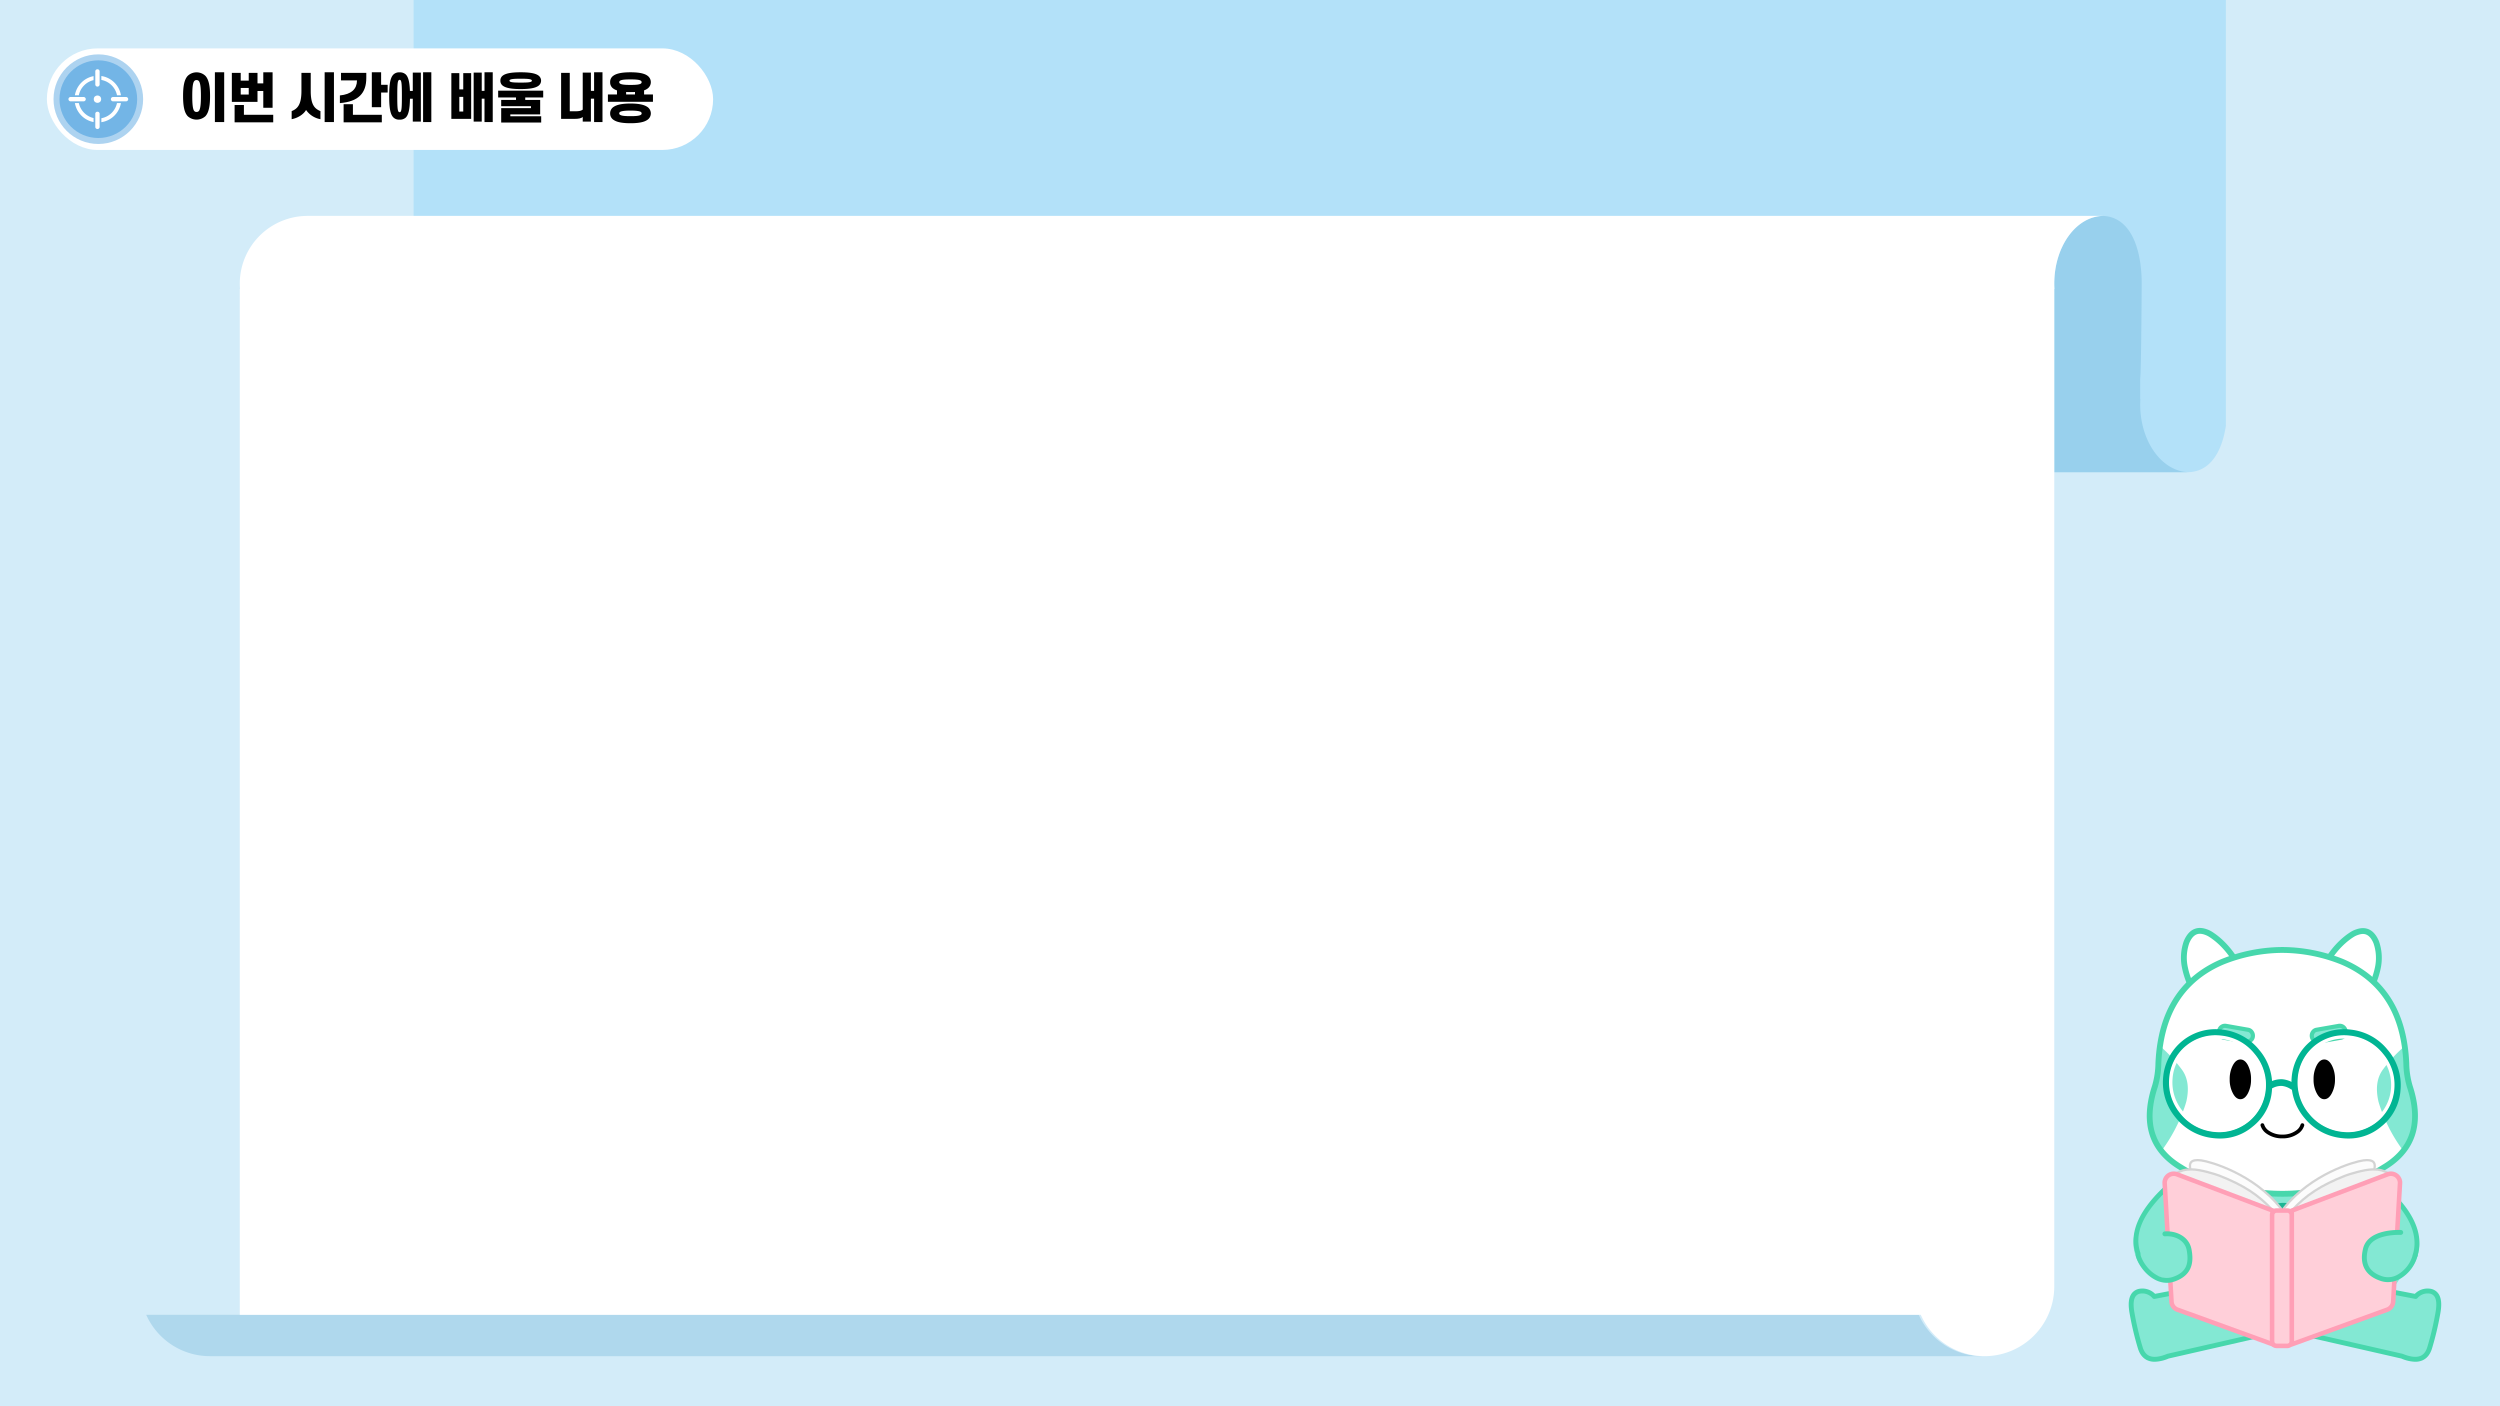 <svg xmlns="http://www.w3.org/2000/svg" viewBox="0 0 1600 900"><defs><style>.cls-1{fill:#d3ecf9;}.cls-2{fill:#6cc7f5;}.cls-3{fill:#b3e1f9;}.cls-4{fill:#98d0ed;}.cls-5{fill:#afd8ed;}.cls-6{fill:#fff;}.cls-7{fill:#add3f0;}.cls-8{fill:#73b5e6;}.cls-9{fill:#83e8d3;}.cls-10{fill:#1cb594;}.cls-11{fill:#47d7ac;}.cls-12{fill:#01b593;}.cls-13{fill:#f29100;}.cls-14{fill:#fcfcfc;}.cls-15{fill:#d3d3d3;}.cls-16{fill:#f2f2f2;}.cls-17{fill:#ffcfd9;}.cls-18{fill:#ff9fb6;}</style></defs><g id="bg"><rect class="cls-1" width="1600" height="900"/></g><g id="Layer_1" data-name="Layer 1"><polygon class="cls-2" points="384.802 664.319 384.802 664.319 384.802 664.319 384.802 664.319"/><polygon class="cls-2" points="362.628 691.754 362.628 691.754 362.628 691.754 362.628 691.754"/><path class="cls-3" d="M264.707,0V302.207h1135.86a1.77,1.77,0,0,0,.23-.01c13.61-.5,21.23-12.8,23.76-29.71V0Z"/><path class="cls-4" d="M1369.723,258.815c0-1.149.042-2.283.106-3.41h-.106v-13.2c.626-3.405.961-56.968.961-60.64a92.7,92.7,0,0,0-.961-13.652c-2.529-16.91-10.144-29.206-23.755-29.711l-.236-.009c-17.176.467-31,19.7-31,43.372,0,1.149.042,2.283.106,3.41h-.106v117.23h86.621C1383.885,302.208,1369.723,282.781,1369.723,258.815Z"/><path class="cls-5" d="M1228.011,841.46H93.57a44.648,44.648,0,0,0,40.787,26.489H1268.8A44.648,44.648,0,0,1,1228.011,841.46Z"/><path class="cls-6" d="M1346.368,138.174H196.852a43.393,43.393,0,0,0-43.393,43.394c0,1.149.058,2.283.146,3.41h-.146V841.46H1229.29a44.653,44.653,0,0,0,85.445-18.213V184.978h.106c-.064-1.127-.106-2.261-.106-3.41C1314.735,157.6,1328.9,138.174,1346.368,138.174Z"/><rect class="cls-6" x="30" y="30.969" width="426.39" height="65" rx="32.5"/><path d="M117.168,61.427c0-6.289.782-10.539,2.992-12.885a8.219,8.219,0,0,1,11.287,0c2.176,2.346,2.991,6.6,2.991,12.885,0,6.357-.815,10.607-2.991,12.953a8.406,8.406,0,0,1-11.287,0C117.95,72.034,117.168,67.784,117.168,61.427Zm11.423,0c0-5.338-.374-8.261-1.258-9.485a1.982,1.982,0,0,0-1.53-.714,1.886,1.886,0,0,0-1.53.714c-.884,1.224-1.224,4.147-1.224,9.485,0,5.406.34,8.363,1.224,9.553a1.857,1.857,0,0,0,1.53.68,1.948,1.948,0,0,0,1.53-.68C128.217,69.79,128.591,66.833,128.591,61.427Zm8.941-15.162h5.949V78.119h-5.949Z"/><path d="M154.057,46.639V51.6h5.133V46.639H164.8V53.37h3.706v-7.1h5.95V68.974h-5.95V58.231H164.8V65.2h-16.42V46.639Zm20.806,26.823v4.827H150.147V67.207H156.1v6.255ZM154.057,60.509h5.133V56.293h-5.133Z"/><path d="M195.876,70.368c-1.563,2.822-5.269,5.168-9.212,5.915V71.116c3.705-1.5,6.254-4.046,6.254-12.919V46.639h5.95V58.2c0,8.873,2.482,11.355,6.221,12.919v5.167A14.2,14.2,0,0,1,195.876,70.368Zm11.9-24.1h5.949V78.119h-5.949Z"/><path d="M228.482,51.466H218.249V46.639h16.182V49.9c0,9.723-5.031,15.162-16.9,16.08V61.087C224.81,60.339,228.414,57.109,228.482,51.466ZM219.915,66.7h5.949v6.766h18.494v4.827H219.915Zm18.051-20.431h5.951v8.023H248.1v4.929h-4.181V68.6h-5.951Z"/><path d="M249.086,61.427c0-7.717.714-11.8,2.754-13.769a5.261,5.261,0,0,1,3.91-1.36,5.506,5.506,0,0,1,3.943,1.36c1.666,1.666,2.448,4.862,2.652,10.539h1.835V46.468h5.168V77.813H264.18V63.2h-1.8c-.135,6.629-.883,10.233-2.685,12.034a5.341,5.341,0,0,1-3.943,1.327,5.111,5.111,0,0,1-3.91-1.327C249.8,73.292,249.086,69.212,249.086,61.427Zm8.125,0c0-6.391-.135-9.043-.748-9.927a.828.828,0,0,0-1.427,0c-.647.884-.783,3.536-.783,9.927,0,6.426.136,9.077.783,9.995a.868.868,0,0,0,1.427,0C257.076,70.5,257.211,67.853,257.211,61.427Zm18.834-15.162V78.119h-5.269V46.265Z"/><path d="M293.965,46.809v10.4h2.516v-10.4h5.065V76.08h-12.68V46.809Zm0,24.579h2.516V62.005h-2.516Zm21.384-25.123V78.119H310.08V63.127h-1.768V77.813h-5.168V46.468h5.168V58.163h1.768v-11.9Z"/><path d="M347.649,62.379H336.158v1.564h9.552v9.281h-19.1v1.19h19.752v4.011h-25.6V69.212H339.83V67.988H320.757V63.943h9.486V62.379H318.819V58.027h28.83Zm-27.4-10.743a3.862,3.862,0,0,1,1.563-3.264c2.04-1.53,5.882-2.107,11.457-2.107,5.507,0,9.383.577,11.389,2.107a4.046,4.046,0,0,1,0,6.494c-2.006,1.53-5.882,2.141-11.389,2.141-5.575,0-9.417-.611-11.457-2.141A3.842,3.842,0,0,1,320.248,51.636Zm20.159,0a.665.665,0,0,0-.407-.612c-.817-.51-2.993-.646-6.732-.646-3.773,0-5.949.136-6.8.646a.728.728,0,0,0-.407.612.823.823,0,0,0,.407.612c.851.51,3.027.612,6.8.612,3.739,0,5.915-.1,6.732-.612A.738.738,0,0,0,340.407,51.636Z"/><path d="M367.574,76.08h-8.465V46.639h5.542V71.218h3.671c2.141,0,3.6-.238,4.624-1.054v-23.7h5.235V58.163h2.04v-11.9h5.371V78.119h-5.371V63.127h-2.04V77.813h-5.235V74.89C371.892,75.773,370.226,76.08,367.574,76.08Z"/><path d="M390.491,52.588a4.731,4.731,0,0,1,2.006-4.08c2.209-1.632,5.983-2.243,11.014-2.243,4.963,0,8.8.611,10.947,2.243a5.049,5.049,0,0,1,0,8.159,7.689,7.689,0,0,1-2.244,1.156v2.652h5.677v4.658H389.063V60.475h5.812V57.857a8.615,8.615,0,0,1-2.378-1.19A4.728,4.728,0,0,1,390.491,52.588Zm0,19.99a4.822,4.822,0,0,1,2.413-4.284c2.21-1.428,5.882-2.04,10.607-2.04,4.692,0,8.364.612,10.573,2.04a4.972,4.972,0,0,1,0,8.567c-2.209,1.462-5.881,2.006-10.573,2.006-4.725,0-8.4-.544-10.607-2.006A4.822,4.822,0,0,1,390.491,72.578Zm20.159-19.99a1.162,1.162,0,0,0-.51-.918c-.952-.68-3.161-.85-6.629-.85-3.5,0-5.712.17-6.663.85a1.047,1.047,0,0,0,0,1.836c.951.646,3.161.849,6.663.849,3.468,0,5.677-.2,6.629-.849A1.162,1.162,0,0,0,410.65,52.588ZM396.3,72.578a1.084,1.084,0,0,0,.612.952c.986.612,3.093.816,6.6.816,3.468,0,5.575-.2,6.562-.816a1.05,1.05,0,0,0,.577-.952,1.183,1.183,0,0,0-.577-.986c-.987-.544-3.094-.816-6.562-.816-3.5,0-5.609.272-6.6.816A1.223,1.223,0,0,0,396.3,72.578Zm10.1-13.7c-.918.034-1.87.068-2.89.068-.986,0-1.9-.034-2.788-.068v1.6H406.4Z"/><circle class="cls-7" cx="62.93" cy="63.469" r="28.676"/><circle class="cls-8" cx="62.93" cy="63.469" r="24.853"/><path class="cls-6" d="M74.886,60.975h2.526A14.963,14.963,0,0,0,64.867,48.653v2.515A12.484,12.484,0,0,1,74.886,60.975Zm-26.961,0h2.529a12.489,12.489,0,0,1,9.425-9.687V48.724A14.988,14.988,0,0,0,47.925,60.975Zm2.545,4.987H47.936a15,15,0,0,0,11.943,12.16V75.556A12.487,12.487,0,0,1,50.47,65.962Zm14.4,9.714V78.2A14.968,14.968,0,0,0,77.4,65.962H74.871A12.484,12.484,0,0,1,64.867,75.676Z"/><path class="cls-6" d="M62.373,44.352A1.322,1.322,0,0,0,60.989,45.6v8.59a1.393,1.393,0,0,0,2.77,0V45.6A1.322,1.322,0,0,0,62.373,44.352Z"/><path class="cls-6" d="M62.373,71.5a1.322,1.322,0,0,0-1.384,1.247v8.59a1.393,1.393,0,0,0,2.77,0V72.75A1.322,1.322,0,0,0,62.373,71.5Z"/><path class="cls-6" d="M80.8,62.083H72.212a1.394,1.394,0,0,0,0,2.772H80.8a1.394,1.394,0,0,0,0-2.772Z"/><path class="cls-6" d="M53.649,62.083H45.06a1.394,1.394,0,0,0,0,2.772h8.589a1.394,1.394,0,0,0,0-2.772Z"/><circle class="cls-6" cx="62.375" cy="63.469" r="2.361"/><path class="cls-9" d="M1379.953,816.667c12.867,1.917,25.033-8.978,25.033-8.978l9.586-55.024-5.531-1.414s-9.257-6.279-26.3,12.713c-4.761,5.3-17.653,18.438-17.37,31.923C1365.642,808.956,1375.019,815.932,1379.953,816.667Z"/><path class="cls-9" d="M1457,735.277s-16.645,17.726-20.977,28.907-18.617,43.781-3.191,59.732,28.349,23.863,50.509,23.863,56.309-20.02,57.47-44.673-30.77-64.047-30.77-64.047Z"/><path class="cls-10" d="M1481.682,790.089a21.123,21.123,0,0,0-1.642-7.87,18.6,18.6,0,0,0-4.381-6.5,20.159,20.159,0,0,0-32.921,6.706,20.378,20.378,0,0,0-1.576,7.941v1.164l11.021-.069V790.3a9.313,9.313,0,0,1,2.669-6.639,9.254,9.254,0,0,1,13.073-.067,8.787,8.787,0,0,1,2.806,6.639v1.094h10.951v-1.233"/><path class="cls-6" d="M1414.545,597.8a15.82,15.82,0,0,0-2.945-1.391q-8.253-2.837-12.2,6.474a29.931,29.931,0,0,0-1.016,16.482,51.969,51.969,0,0,0,7.063,17.338,55.765,55.765,0,0,0,30.288-12.787q-8.455-18.145-21.19-26.116"/><path class="cls-11" d="M1405.447,638.58a1.869,1.869,0,0,1-1.589-.882,54.125,54.125,0,0,1-7.311-17.934,32,32,0,0,1,1.094-17.517c3.862-9.12,10.054-9.147,14.573-7.577a16.475,16.475,0,0,1,3.284,1.52c8.8,5.511,16.17,14.565,21.934,26.935a1.871,1.871,0,0,1-.488,2.223,57.857,57.857,0,0,1-31.282,13.22l-.215.012m2.5-40.961c-2.362,0-4.83,1.3-6.821,6a28.253,28.253,0,0,0-.907,15.408,49.892,49.892,0,0,0,6.2,15.675,54.1,54.1,0,0,0,27-11.3c-5.353-11.033-12.031-19.107-19.864-24.011a12.937,12.937,0,0,0-2.526-1.17A9.5,9.5,0,0,0,1407.947,597.619Z"/><path class="cls-6" d="M1521.786,619.529a30.314,30.314,0,0,0-1.019-16.535q-3.957-9.31-12.2-6.421a14.056,14.056,0,0,0-2.943,1.337q-12.736,7.973-21.192,26.114a55.784,55.784,0,0,0,30.288,12.791,52.132,52.132,0,0,0,7.065-17.286"/><path class="cls-11" d="M1514.723,638.687l-.217-.012a57.864,57.864,0,0,1-31.282-13.22,1.871,1.871,0,0,1-.489-2.222c5.765-12.369,13.133-21.425,21.9-26.912a16.1,16.1,0,0,1,3.386-1.539c4.445-1.559,10.633-1.552,14.475,7.479a32.363,32.363,0,0,1,1.129,17.636,54.176,54.176,0,0,1-7.31,17.906,1.872,1.872,0,0,1-1.588.884m-27.971-15.181a54.1,54.1,0,0,0,27,11.3,49.852,49.852,0,0,0,6.2-15.645,28.617,28.617,0,0,0-.941-15.531c-2.864-6.723-6.755-6.366-9.82-5.291a12.456,12.456,0,0,0-2.614,1.187C1498.782,604.4,1492.106,612.475,1486.752,623.506Z"/><path class="cls-6" d="M1531.952,645.8q-10.158-20.544-32.856-30.236a103.871,103.871,0,0,0-37.567-7.6h-1.659a103.862,103.862,0,0,0-37.566,7.6q-24.778,10.581-34.624,34.089-5.558,13.351-6.314,30.877a54.691,54.691,0,0,1-2.194,14.664q-10.489,31.893,11.666,48.643a50.06,50.06,0,0,0,4.869,3.264l.214.159q2.165,1.357,4.389,2.57a107.3,107.3,0,0,0,39.171,12.576q1.446.161,2.945.32a129.515,129.515,0,0,0,17.444,1.286h1.659a129.554,129.554,0,0,0,17.445-1.286q1.5-.159,2.943-.32a113.59,113.59,0,0,0,17.338-3.532,103.875,103.875,0,0,0,21.834-9.044q2.355-1.285,4.6-2.729a49.835,49.835,0,0,0,4.87-3.264q22.155-16.749,11.666-48.643a54.731,54.731,0,0,1-2.194-14.664q-.869-20.109-8.081-34.73"/><path class="cls-9" d="M1539.765,734.255q10.222-15.318,2.462-39.057a54.651,54.651,0,0,1-2.194-14.664c-.117-2.664-.34-5.237-.625-7.756.243-.22.465-.443.711-.662a1.338,1.338,0,0,0-1.777-2,91.288,91.288,0,0,0-13.127,14.212c-3.946,5.2-4.96,12.122-3.006,20.646.362,1.307.768,2.6,1.2,3.816a103,103,0,0,0,14.475,27.436,1.337,1.337,0,1,0,2.162-1.572C1539.948,734.522,1539.86,734.388,1539.765,734.255Z"/><path class="cls-9" d="M1396.253,684.349a91.879,91.879,0,0,0-13.195-14.284,1.337,1.337,0,1,0-1.779,2c.247.221.469.444.713.665-.286,2.526-.508,5.114-.626,7.808a54.691,54.691,0,0,1-2.194,14.664q-7.83,23.751,2.512,39.113c-.1.132-.182.265-.278.4a1.337,1.337,0,1,0,2.166,1.569,103.769,103.769,0,0,0,14.467-27.471c.436-1.236.842-2.525,1.22-3.893C1401.2,696.45,1400.183,689.524,1396.253,684.349Z"/><path class="cls-11" d="M1459.87,765.888a131.889,131.889,0,0,1-17.709-1.3c-.937-.1-1.921-.206-2.886-.315a109.7,109.7,0,0,1-39.876-12.8c-1.5-.819-3-1.706-4.455-2.624l-.25-.168a52.422,52.422,0,0,1-4.991-3.349c-15.4-11.643-19.546-28.7-12.315-50.7a53.146,53.146,0,0,0,2.106-14.144c.511-11.879,2.693-22.485,6.486-31.551,6.709-16.063,18.683-27.869,35.589-35.087a106.217,106.217,0,0,1,38.284-7.749h1.676a106.211,106.211,0,0,1,38.256,7.729c15.529,6.631,26.9,17.1,33.847,31.148,4.9,9.934,7.686,21.871,8.272,35.479a53.165,53.165,0,0,0,2.113,14.191c7.226,21.974,3.083,39.041-12.325,50.69a53.244,53.244,0,0,1-5.046,3.383c-1.475.949-3.062,1.89-4.659,2.761a106.262,106.262,0,0,1-22.214,9.2,115.765,115.765,0,0,1-17.624,3.59c-.99.111-1.973.217-2.976.326a131.559,131.559,0,0,1-17.633,1.294h-1.67m0-156.044a102.4,102.4,0,0,0-36.877,7.467c-15.931,6.8-27.237,17.934-33.558,33.068-3.62,8.657-5.7,18.829-6.2,30.236a56.7,56.7,0,0,1-2.274,15.134l-.011.035c-6.776,20.6-3.173,35.834,11.016,46.562a48.986,48.986,0,0,0,4.695,3.148c.16.1.256.166.35.231,1.32.834,2.752,1.679,4.194,2.465a105.953,105.953,0,0,0,38.508,12.361c.936.1,1.914.211,2.909.318a128.4,128.4,0,0,0,17.26,1.272h1.646a128.136,128.136,0,0,0,17.183-1.263c1.06-.116,2.038-.223,3-.331a112,112,0,0,0,17.029-3.469,102.53,102.53,0,0,0,21.44-8.881c1.533-.836,3.043-1.732,4.5-2.668a49.425,49.425,0,0,0,4.747-3.177c14.194-10.734,17.8-25.964,11.022-46.568a56.758,56.758,0,0,1-2.287-15.2c-.565-13.052-3.219-24.484-7.888-33.949-6.537-13.219-17.274-23.09-31.912-29.341a102.363,102.363,0,0,0-36.848-7.448Zm-80.7,85.354h0Z"/><path d="M1438.678,699.692a18.668,18.668,0,0,0,1.981-8.937,19.006,19.006,0,0,0-1.981-8.991q-1.979-3.689-4.816-3.691t-4.815,3.691a18.6,18.6,0,0,0-2.035,8.991,18.271,18.271,0,0,0,2.035,8.937q1.978,3.8,4.815,3.8t4.816-3.8"/><path class="cls-9" d="M1437.341,666.622l.107.053a4,4,0,0,0,4.334-3.158,3.878,3.878,0,0,0-.642-2.889,3.494,3.494,0,0,0-2.249-1.554l-14.341-2.514a3.705,3.705,0,0,0-2.727.642,3.875,3.875,0,0,0-1.554,2.515,3.619,3.619,0,0,0,.59,2.783,3.746,3.746,0,0,0,2.033,1.552l.267.054,14.182,2.516"/><path class="cls-11" d="M1438.053,668.067a4.882,4.882,0,0,1-.839-.075l-.291-.088-13.907-2.465a1.908,1.908,0,0,1-.591-.131,5.092,5.092,0,0,1-2.672-2.054,4.919,4.919,0,0,1-.8-3.763,5.173,5.173,0,0,1,2.068-3.358,5.052,5.052,0,0,1,3.721-.9l14.383,2.521a4.831,4.831,0,0,1,3.137,2.14,5.189,5.189,0,0,1,.838,3.856,4.694,4.694,0,0,1-2.1,3.266,4.775,4.775,0,0,1-2.95,1.048m-.715-.108h0Zm0,0h0Zm-.839-.345v0Zm1.377-2.231a2.071,2.071,0,0,0,1.529-.5l.12-.088a2.013,2.013,0,0,0,.942-1.494,2.549,2.549,0,0,0-.441-1.937,2.158,2.158,0,0,0-1.421-.978l-14.281-2.5a2.313,2.313,0,0,0-1.734.422,2.488,2.488,0,0,0-1,1.643,2.278,2.278,0,0,0,.37,1.793,2.453,2.453,0,0,0,1.324,1.036l.007,0,.105.014,14.129,2.5Zm-14.387-2.531h0Zm-.326-.083h0Z"/><path d="M1480.687,690.755a18.271,18.271,0,0,0,2.033,8.937q1.981,3.8,4.816,3.8t4.817-3.8a18.271,18.271,0,0,0,2.033-8.937,18.6,18.6,0,0,0-2.033-8.991q-1.982-3.689-4.817-3.691t-4.816,3.691a18.6,18.6,0,0,0-2.033,8.991"/><path class="cls-9" d="M1499.577,657.2a3.715,3.715,0,0,0-2.73-.642l-14.341,2.514a3.483,3.483,0,0,0-2.246,1.554,3.879,3.879,0,0,0-.644,2.889,4,4,0,0,0,4.335,3.158l.107-.053,14.18-2.516.268-.054a3.758,3.758,0,0,0,2.035-1.552,3.618,3.618,0,0,0,.588-2.783,3.868,3.868,0,0,0-1.552-2.515"/><path class="cls-11" d="M1483.346,668.067a4.78,4.78,0,0,1-2.95-1.048,4.7,4.7,0,0,1-2.1-3.282,5.185,5.185,0,0,1,.841-3.84,4.8,4.8,0,0,1,3.078-2.128l14.4-2.526a5.056,5.056,0,0,1,3.725.861,5.216,5.216,0,0,1,2.107,3.389,4.934,4.934,0,0,1-.809,3.772,5.082,5.082,0,0,1-2.664,2.043,1.933,1.933,0,0,1-.593.131l-13.906,2.465-.29.088a4.9,4.9,0,0,1-.84.075m.716-.108h0Zm0,0h0Zm.84-.345,0,0Zm12.541-9.759-.408.03-14.3,2.509a2.108,2.108,0,0,0-1.357.964,2.536,2.536,0,0,0-.447,1.924,2.033,2.033,0,0,0,.943,1.508l.123.088a2.063,2.063,0,0,0,1.529.5l.346-.089,14.132-2.5.105-.014.007,0a2.454,2.454,0,0,0,1.317-1.025,2.279,2.279,0,0,0,.374-1.8,2.51,2.51,0,0,0-1.035-1.671A2.259,2.259,0,0,0,1497.444,657.855Zm.465,5v0Zm.329-.084"/><path d="M1460.726,728.547a17.021,17.021,0,0,1-9.971-2.91,9.636,9.636,0,0,1-3.981-5.233,1.2,1.2,0,0,1,2.317-.644,7.307,7.307,0,0,0,3.048,3.909,14.654,14.654,0,0,0,8.587,2.474,14.464,14.464,0,0,0,8.54-2.472,7.283,7.283,0,0,0,3.1-3.911,1.2,1.2,0,0,1,2.317.644,9.568,9.568,0,0,1-4.031,5.234,16.774,16.774,0,0,1-9.921,2.909"/><path class="cls-12" d="M1420.807,728.658a37.337,37.337,0,0,1-4.472-.274,35.364,35.364,0,0,1-23.8-12.966,34.969,34.969,0,0,1-8.142-25.692,33.591,33.591,0,0,1,37.828-30.773,35.1,35.1,0,0,1,23.646,12.971,34.538,34.538,0,0,1,8.19,25.691,32.412,32.412,0,0,1-12.348,23.416,32.039,32.039,0,0,1-20.9,7.627m-3.191-65.649a28.044,28.044,0,0,0-18.253,6.613,28.42,28.42,0,0,0-10.647,20.461,30.35,30.35,0,0,0,7.164,22.575,30.76,30.76,0,0,0,20.965,11.418,29.477,29.477,0,0,0,32.888-26.813v-.009a29.95,29.95,0,0,0-7.21-22.564,30.493,30.493,0,0,0-20.812-11.429A34.5,34.5,0,0,0,1417.616,663.009Z"/><path class="cls-6" d="M1420.565,724.616a32.638,32.638,0,0,1-3.936-.238,31.354,31.354,0,0,1-21.095-11.555,30.987,30.987,0,0,1-7.241-22.792,29.724,29.724,0,0,1,33.531-27.234,31.189,31.189,0,0,1,20.984,11.5,30.666,30.666,0,0,1,7.293,22.793,29.988,29.988,0,0,1-29.536,27.525m-2.792-59.9a26.808,26.808,0,0,0-17.3,6.238,27.081,27.081,0,0,0-10.015,19.257,28.89,28.89,0,0,0,6.754,21.238,29.266,29.266,0,0,0,19.678,10.781,27.78,27.78,0,0,0,31.054-25.308v0a28.566,28.566,0,0,0-6.8-21.233,29.1,29.1,0,0,0-19.574-10.731A31.2,31.2,0,0,0,1417.773,664.712Z"/><path class="cls-12" d="M1503.073,728.658a37.337,37.337,0,0,1-4.472-.274,35.364,35.364,0,0,1-23.8-12.966,34.965,34.965,0,0,1-8.142-25.692,33.591,33.591,0,0,1,37.828-30.773,35.1,35.1,0,0,1,23.646,12.971,34.538,34.538,0,0,1,8.19,25.691,32.415,32.415,0,0,1-12.348,23.416,32.041,32.041,0,0,1-20.9,7.627m-3.191-65.649a28.044,28.044,0,0,0-18.253,6.613,28.42,28.42,0,0,0-10.647,20.461,30.35,30.35,0,0,0,7.164,22.575,30.76,30.76,0,0,0,20.964,11.418A29.478,29.478,0,0,0,1532,697.263v-.009a29.95,29.95,0,0,0-7.21-22.564,30.493,30.493,0,0,0-20.813-11.429A34.469,34.469,0,0,0,1499.882,663.009Z"/><path class="cls-6" d="M1502.831,724.616a32.626,32.626,0,0,1-3.936-.238,31.359,31.359,0,0,1-21.1-11.555,30.982,30.982,0,0,1-7.24-22.792A29.724,29.724,0,0,1,1504.09,662.8a31.191,31.191,0,0,1,20.984,11.5,30.666,30.666,0,0,1,7.293,22.793,29.988,29.988,0,0,1-29.536,27.525m-2.793-59.9a26.805,26.805,0,0,0-17.3,6.238,27.081,27.081,0,0,0-10.015,19.257,28.89,28.89,0,0,0,6.754,21.238,29.264,29.264,0,0,0,19.678,10.781,27.78,27.78,0,0,0,31.054-25.308v0a28.567,28.567,0,0,0-6.8-21.233,29.09,29.09,0,0,0-19.573-10.731A31.2,31.2,0,0,0,1500.038,664.712Z"/><path class="cls-12" d="M1467.2,697.387a2.13,2.13,0,0,1-1.234-.392,12.549,12.549,0,0,0-5.68-2.013,11.98,11.98,0,0,0-5.69,1.337,2.146,2.146,0,0,1-2.093-3.746,16.6,16.6,0,0,1,7.993-1.877,16.8,16.8,0,0,1,7.942,2.794,2.144,2.144,0,0,1-1.238,3.9Z"/><path class="cls-9" d="M1391.35,826.326l-12.614,3.42a10.046,10.046,0,0,0-8.908-3.432q-7.668,1.109-5.341,13.974A189.924,189.924,0,0,0,1369.8,862.7q3.486,11.059,17.707,5.254l64.163-14.65-60.323-26.973Z"/><path class="cls-11" d="M1379,871.525a11.3,11.3,0,0,1-4.872-1.016c-2.727-1.281-4.683-3.75-5.816-7.343a192.483,192.483,0,0,1-5.364-22.6c-1.062-5.877-.639-10.036,1.29-12.716a7.669,7.669,0,0,1,5.369-3.086,11.41,11.41,0,0,1,9.655,3.285l17.363-3.356a1.567,1.567,0,1,1,.595,3.078l-18.182,3.515a1.572,1.572,0,0,1-1.438-.464,8.495,8.495,0,0,0-7.577-2.951,4.573,4.573,0,0,0-3.241,1.811c-1.387,1.926-1.639,5.4-.749,10.328a189.2,189.2,0,0,0,5.271,22.222c.869,2.754,2.229,4.535,4.156,5.439,2.65,1.245,6.508.852,11.462-1.173a1.491,1.491,0,0,1,.243-.077l64.163-14.649a1.567,1.567,0,0,1,.7,3.056l-64.039,14.621A24.408,24.408,0,0,1,1379,871.525Z"/><path class="cls-9" d="M1533.4,826.326l12.614,3.42a10.048,10.048,0,0,1,8.909-3.432q7.668,1.109,5.34,13.974a189.528,189.528,0,0,1-5.316,22.407q-3.486,11.059-17.707,5.254l-64.162-14.65,60.322-26.973Z"/><path class="cls-11" d="M1545.754,871.525a24.408,24.408,0,0,1-8.986-2.077l-64.039-14.621a1.567,1.567,0,1,1,.7-3.056l64.163,14.649a1.5,1.5,0,0,1,.244.077c4.957,2.025,8.81,2.418,11.462,1.173,1.926-.9,3.286-2.685,4.156-5.446a189.306,189.306,0,0,0,5.269-22.214c.89-4.927.638-8.4-.749-10.327a4.6,4.6,0,0,0-3.275-1.819,8.507,8.507,0,0,0-7.542,2.957,1.572,1.572,0,0,1-1.438.464l-18.184-3.515a1.568,1.568,0,1,1,.6-3.078l17.364,3.356a11.455,11.455,0,0,1,9.62-3.291,7.7,7.7,0,0,1,5.4,3.093c1.93,2.68,2.351,6.84,1.289,12.717a192.214,192.214,0,0,1-5.362,22.592c-1.133,3.6-3.09,6.069-5.817,7.35A11.3,11.3,0,0,1,1545.754,871.525Z"/><path class="cls-13" d="M1385.956,748.192l-.048.039c.013.007.028.02.043.027a.528.528,0,0,1,0-.066"/><path class="cls-9" d="M1411.291,792.961c-.037-.356-.076-.641-.105-.835l-.035-.213,0,0c-.039-.128-.068-.233-.134-.438a11.2,11.2,0,0,0-2.247-3.98,8.07,8.07,0,0,0-6.306-2.675,14.1,14.1,0,0,0-3.19.395,47.674,47.674,0,0,1-6.13,1.055c-.127,9.26-.294,19.248-.447,27.786a38.8,38.8,0,0,0,8.332-1.4,12.676,12.676,0,0,0,8.511-7.171,23.318,23.318,0,0,0,1.895-9.644A28.577,28.577,0,0,0,1411.291,792.961Z"/><path class="cls-9" d="M1533.686,817.7c-12.867,1.917-25.033-8.978-25.033-8.978l-9.586-55.024,5.531-1.414S1513.855,746,1530.9,765c4.761,5.305,17.653,18.438,17.37,31.923C1548,809.988,1538.62,816.964,1533.686,817.7Z"/><path class="cls-11" d="M1545.726,804.808a1.57,1.57,0,0,1-1.5-2.028c5.344-17.415-10.686-33.131-15.954-38.3-13.639-13.373-27.453-13.69-27.591-13.692a1.568,1.568,0,0,1,.019-3.135h.018c.615.007,15.219.344,29.75,14.589,5.6,5.5,22.659,22.216,16.754,41.454A1.568,1.568,0,0,1,1545.726,804.808Z"/><path class="cls-11" d="M1368.337,803.775a1.566,1.566,0,0,1-1.484-1.064c-4.306-12.7,1.183-26.661,16.315-41.5,14.533-14.245,29.135-14.584,29.75-14.591h.019a1.568,1.568,0,0,1,.021,3.136c-.15,0-14.018.384-27.594,13.693-14.4,14.117-19.483,26.63-15.543,38.252a1.569,1.569,0,0,1-1.484,2.07Z"/><g id="오픈북"><path class="cls-14" d="M1461.662,856.982l.026-83.692c17.457-22.116,45.453-29.914,50.89-30.635,8.535-1.131,7.584,3.332,6.7,7.05,0,27.909-1.491,55.4-1.491,83.307Z"/><path class="cls-15" d="M1460.933,858.086l.025-85.049.157-.2c17.464-22.123,45.39-30.113,51.367-30.9,3.549-.469,5.87-.039,7.1,1.317,1.551,1.719.942,4.38.427,6.541,0,13.937-.38,27.991-.745,41.586-.366,13.613-.745,27.689-.745,41.635v.481Zm1.484-84.542-.025,82.333,54.665-23.347c.008-13.807.383-27.726.745-41.192.366-13.612.745-27.689.745-41.633l.02-.169c.439-1.844.986-4.138-.072-5.308-.867-.961-2.825-1.246-5.821-.85C1506.832,744.152,1479.588,751.953,1462.417,773.544Z"/><path class="cls-16" d="M1466.726,860.384V774.82c7.962-8.9,17.33-15.754,34.307-22.407,2.12-.83,12.131-3.993,17.616-3.993,6.3,0,7.5,1.453,11.313,3.049V835.2Z"/><path class="cls-15" d="M1466,861.459V774.542l.185-.208c8.854-9.9,18.874-16.443,34.585-22.6,2.187-.856,12.215-4.044,17.882-4.044,5.07,0,6.978.924,9.393,2.094.675.327,1.374.665,2.2,1.012l.447.187v84.709l-.46.184Zm1.458-86.359v84.209l61.778-24.605V751.949c-.671-.293-1.257-.576-1.826-.852-2.335-1.131-4.023-1.948-8.758-1.948-5.381,0-15.3,3.14-17.35,3.943C1485.928,759.115,1476.1,765.5,1467.455,775.1Z"/><path class="cls-17" d="M1466.726,774.735v85.649l60.919-22.126a5.832,5.832,0,0,0,4-5.536l4.374-75.71a5.832,5.832,0,0,0-7.857-5.47Z"/><path class="cls-18" d="M1466.725,861.842a1.458,1.458,0,0,1-1.458-1.458V774.82a1.46,1.46,0,0,1,.941-1.364l61.435-23.279a7.292,7.292,0,0,1,9.833,6.836l-4.377,75.793a7.247,7.247,0,0,1-5,6.836l-60.879,22.112A1.454,1.454,0,0,1,1466.725,861.842Zm1.459-86.015V858.3l58.962-21.415a4.382,4.382,0,0,0,3.039-4.166l4.377-75.793a4.38,4.38,0,0,0-5.9-4.021Z"/><path class="cls-14" d="M1459.737,856.982l-.026-83.692c-17.457-22.116-45.453-29.914-50.89-30.635-8.535-1.131-7.584,3.332-6.7,7.05,0,27.909,1.491,55.4,1.491,83.307Z"/><path class="cls-15" d="M1460.466,858.086l-57.582-24.593v-.481c0-13.946-.379-28.022-.745-41.635-.366-13.595-.744-27.649-.745-41.586-.515-2.162-1.123-4.823.428-6.541,1.225-1.356,3.546-1.786,7.1-1.317,5.977.792,33.9,8.782,51.367,30.9l.156.2Zm-56.124-25.556,54.665,23.347-.025-82.333c-17.172-21.591-44.415-29.392-50.257-30.166-2.995-.4-4.953-.112-5.821.85-1.057,1.17-.511,3.464-.072,5.308l.02.169c0,13.944.378,28.021.745,41.633C1403.959,804.8,1404.333,818.723,1404.342,832.53Z"/><path class="cls-16" d="M1454.673,860.384V774.82c-7.962-8.9-17.33-15.754-34.307-22.407-2.12-.83-12.131-3.993-17.616-3.993-6.3,0-7.5,1.453-11.313,3.049V835.2Z"/><path class="cls-15" d="M1455.4,861.459l-64.694-25.767V750.983l.447-.187c.828-.347,1.527-.685,2.2-1.012,2.415-1.17,4.323-2.094,9.393-2.094,5.667,0,15.695,3.188,17.881,4.044,15.713,6.157,25.733,12.7,34.586,22.6l.185.208ZM1392.166,834.7l61.778,24.605V775.1c-8.643-9.6-18.472-15.985-33.844-22.008-2.05-.8-11.969-3.943-17.35-3.943-4.735,0-6.423.817-8.758,1.948-.569.276-1.155.559-1.826.852Z"/><path class="cls-17" d="M1454.673,774.735v85.649l-60.919-22.126a5.832,5.832,0,0,1-4-5.536l-4.375-75.71a5.833,5.833,0,0,1,7.858-5.47Z"/><path class="cls-18" d="M1454.674,861.842a1.462,1.462,0,0,1-.5-.088l-60.92-22.126a7.261,7.261,0,0,1-4.957-6.906l-4.372-75.625a7.288,7.288,0,0,1,9.819-6.923l61.446,23.282a1.46,1.46,0,0,1,.941,1.364v85.564a1.458,1.458,0,0,1-1.458,1.458ZM1391.2,752.629a4.392,4.392,0,0,0-4.364,4.384l4.372,75.625a4.4,4.4,0,0,0,3,4.236l59,21.429V775.827l-60.494-22.921A4.331,4.331,0,0,0,1391.2,752.629Z"/><rect class="cls-17" x="1454.136" y="774.735" width="12.589" height="86.649" rx="2.873"/><path class="cls-18" d="M1463.853,862.842h-6.844a4.335,4.335,0,0,1-4.33-4.331v-80.9a4.335,4.335,0,0,1,4.33-4.331h6.844a4.336,4.336,0,0,1,4.331,4.331v80.9A4.336,4.336,0,0,1,1463.853,862.842Zm-6.844-86.649a1.415,1.415,0,0,0-1.414,1.414v80.9a1.415,1.415,0,0,0,1.414,1.414h6.844a1.415,1.415,0,0,0,1.414-1.414v-80.9a1.415,1.415,0,0,0-1.414-1.414Z"/></g><path class="cls-9" d="M1380.854,790.206c5.661-1.579,18.9-2.472,19.973,10.136,1.175,13.857-3.161,14.729-8.143,17.079-6.776,3.2-17.75-1.666-22.173-11.642"/><path class="cls-11" d="M1386.839,821.016a16.619,16.619,0,0,1-8.1-2.236c-6.283-3.494-10.73-10.251-11.877-15.119a1.568,1.568,0,0,1,3.053-.718c.963,4.1,4.918,10.077,10.349,13.1a12.26,12.26,0,0,0,10.172,1.251c8.184-2.751,10.8-7.738,9.04-17.213-1.189-6.4-7.854-9.31-13.821-8.844a1.568,1.568,0,0,1-.236-3.128c7.358-.559,15.61,3.182,17.138,11.4,1.28,6.874,1.518,16.506-11.122,20.755A14.353,14.353,0,0,1,1386.839,821.016Z"/><path class="cls-9" d="M1538.962,789.634c-5.66-1.579-23.868-2.4-24.937,10.21-1.174,13.857,2.587,15.292,7.614,17.545,11.158,5,18.54-1.634,22.962-11.61"/><path class="cls-11" d="M1528.3,820.557a14.993,14.993,0,0,1-4.794-.794c-9.857-3.314-13.7-10.524-11.1-20.851,3.188-12.692,23.286-11.767,24.14-11.717a1.566,1.566,0,0,1,1.481,1.648,1.585,1.585,0,0,1-1.648,1.482c-.188-.01-18.373-.84-20.932,9.35-2.194,8.731.769,14.329,9.06,17.117a12.108,12.108,0,0,0,10.087-1.1,20.842,20.842,0,0,0,9.529-12.426,1.569,1.569,0,0,1,3.054.718,24.22,24.22,0,0,1-11.06,14.448A16,16,0,0,1,1528.3,820.557Z"/></g></svg>